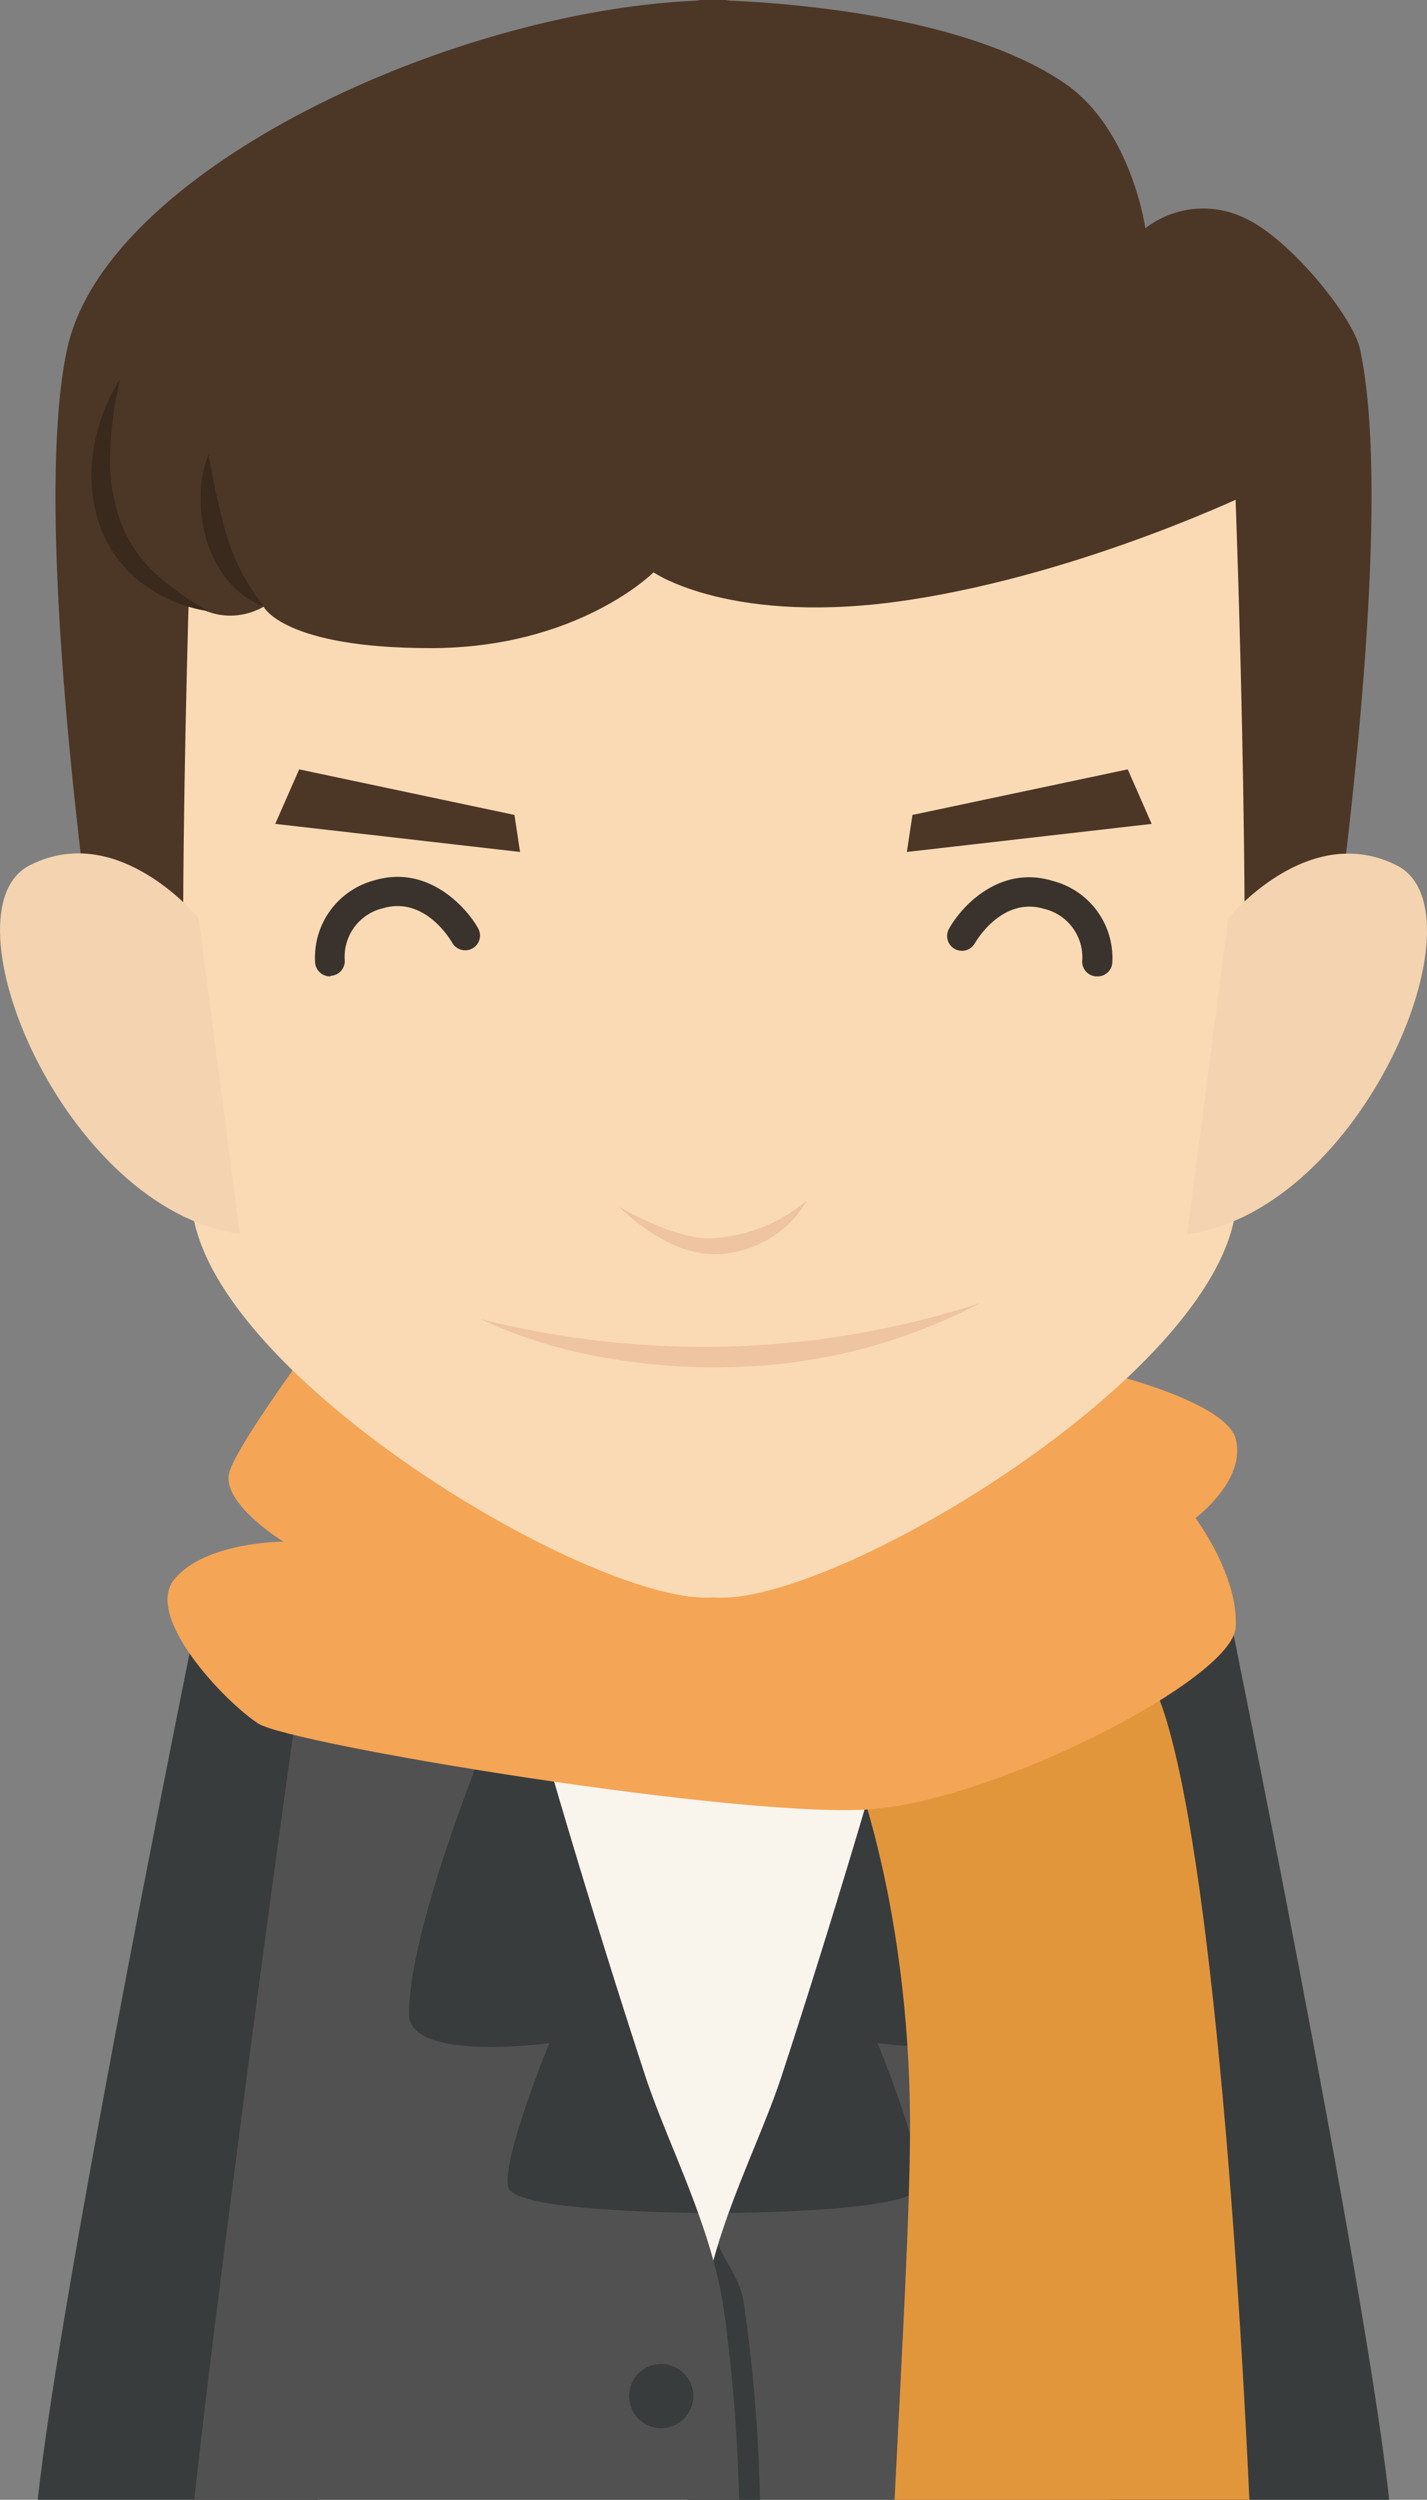 <svg xmlns="http://www.w3.org/2000/svg" viewBox="0 0 148.48 260"><rect x="0" y="0" width="148.48" height="260" fill="#808080" stroke="none"/><defs><style>.cls-1{fill:#f9f5ed;}.cls-2{fill:#393c3d;}.cls-3{fill:#515151;}.cls-4{fill:#e2963b;}.cls-5{fill:#f4a556;}.cls-6{fill:#4c3626;}.cls-7{fill:#f9dab4;}.cls-8{fill:#f4d3b0;}.cls-9{fill:#3a291d;}.cls-10{fill:#efc4a0;}.cls-11{fill:#3a332d;}</style></defs><title>资源 167</title><g id="图层_2" data-name="图层 2"><g id="Layer_1" data-name="Layer 1"><polygon class="cls-1" points="45.94 176.73 102.53 180.56 71.78 244.35 45.94 176.73"/><path class="cls-2" d="M3.93,260H33.06l9.2-84.34-21.37-9.49S6.25,237.9,3.93,260Z"/><path class="cls-2" d="M127.58,166.17l-21.37,9.49L115.42,260h29.12C142.22,237.9,127.58,166.17,127.58,166.17Z"/><path class="cls-3" d="M81.34,215.91c-2.33,7.11-7,15.64-8.19,24.4A176.66,176.66,0,0,0,71.57,260h56.69c-.77-6.85-1.68-14.43-2.65-22.17-3.89-31-8.65-64.67-8.65-64.67l-23.15,1.78S88.46,194.18,81.34,215.91Z"/><path class="cls-2" d="M71.57,260h7.51a166.14,166.14,0,0,0-1.75-20.88c-.41-2.05-1.78-3.76-2.59-5.66a43,43,0,0,0-1.59,6.85A176.66,176.66,0,0,0,71.57,260Z"/><path class="cls-2" d="M81.34,215.91c5.73-17.48,10.3-33.32,11.87-38.86l2.91-.32s9.8,22.68,9.8,32.77c0,5-14.61,3-14.61,3s5,12.12,4.28,15c-.53,2.13-13.34,2.58-19.75,2.67C77.67,225.07,79.93,220.23,81.34,215.91Z"/><path class="cls-3" d="M31.51,173.16s-4.76,33.65-8.64,64.67c-1,7.74-1.89,15.32-2.66,22.17H76.9a174.21,174.21,0,0,0-1.57-19.69c-1.25-8.76-5.86-17.29-8.2-24.4-7.12-21.73-12.46-41-12.46-41Z"/><path class="cls-2" d="M72.14,249.21a3.34,3.34,0,1,1-3.35-3.34A3.34,3.34,0,0,1,72.14,249.21Z"/><path class="cls-2" d="M67.13,215.91c-5.73-17.48-10.3-33.32-11.87-38.86l-2.91-.32s-9.79,22.68-9.79,32.77c0,5,14.6,3,14.6,3s-5,12.12-4.27,15c.53,2.13,13.34,2.58,19.74,2.67C70.8,225.07,68.55,220.23,67.13,215.91Z"/><path class="cls-4" d="M130,260c-1.7-36.95-5.48-80.05-11.08-86.48-9.62-11-31,7.84-31,7.84s6.77,15.31,6.77,39.89c0,8.58-.83,23.23-1.61,38.75Z"/><path class="cls-5" d="M35.6,135.5s-11,14.51-11.76,17.72,5.65,7.12,5.65,7.12-8.14,0-11.35,3.92,5.35,12.82,8.73,15,50.76,10,63.94,8.9,37.4-13.53,37.76-18.87-4.18-11.4-4.18-11.4,5.28-3.92,4.2-8.2-15.7-7.46-15.7-7.46Z"/><path class="cls-6" d="M141.49,36.25c-.73-3.31-7.3-11.46-12-13.58a9.88,9.88,0,0,0-10.32,1.07s-1.41-10.19-8.28-15C101.46,2.22,84.88.46,76,.07c-.19,0-.37-.07-.57-.07L74.24,0,73,0c-.21,0-.38.06-.57.07C46.53,1.21,11,17.87,7,36.25c-4.19,19.09,3.72,70,3.72,70h127S145.68,55.34,141.49,36.25Z"/><path class="cls-7" d="M128.53,51H20s-2.14,57.17,0,74.8,42.29,41.39,54.29,40.34c12,1.05,52.16-22.81,54.29-40.34S128.53,51,128.53,51Z"/><path class="cls-8" d="M20.67,95.5S12.35,85.29,3.09,90s3.56,35.8,21.85,38.33Z"/><path class="cls-8" d="M127.81,95.5s8.31-10.21,17.58-5.46-3.56,35.8-21.86,38.33Z"/><path class="cls-6" d="M17.74,45.64s-4.63,9.26,0,15,9.69,2.46,9.69,2.46,2.06,4.31,17.38,4.31S68,59.53,68,59.53s8.2,5.7,26.72,2.85,36-11.39,36-11.39l2.14-13.18L76.87,27.12,30.92,35.31Z"/><path class="cls-9" d="M12.47,39.5a41.34,41.34,0,0,0-1,7.21,19.54,19.54,0,0,0,.84,6.89,14.29,14.29,0,0,0,3.56,5.78,27.66,27.66,0,0,0,5.87,4.2,15.39,15.39,0,0,1-7-2.95,13.09,13.09,0,0,1-4.5-6.37,16.26,16.26,0,0,1-.46-7.73A18.45,18.45,0,0,1,12.47,39.5Z"/><path class="cls-9" d="M21.71,47.25a73.17,73.17,0,0,0,1.85,8.37,22.94,22.94,0,0,0,1.54,3.82,25.36,25.36,0,0,0,2.33,3.62,8.61,8.61,0,0,1-3.72-2.69,12.27,12.27,0,0,1-2.19-4.11,14.72,14.72,0,0,1-.64-4.55A11.93,11.93,0,0,1,21.71,47.25Z"/><path class="cls-10" d="M84,124.81a11.23,11.23,0,0,1-9.75,5.63c-5.11,0-9.83-4.93-9.83-4.93s5.46,3.29,9.44,3.29A16.55,16.55,0,0,0,84,124.81Z"/><path class="cls-11" d="M34.33,101.55a1.55,1.55,0,0,1-1.54-1.4A8.3,8.3,0,0,1,39,91.55c5.4-1.59,9.39,2.61,10.75,5a1.54,1.54,0,0,1-.6,2.1,1.56,1.56,0,0,1-2.1-.6c-.11-.2-2.81-4.87-7.18-3.59a5.17,5.17,0,0,0-4,5.35,1.55,1.55,0,0,1-1.4,1.68Z"/><polygon class="cls-6" points="53.53 84.76 54.11 88.61 28.64 85.69 31.13 80.02 53.53 84.76"/><polygon class="cls-6" points="94.94 84.76 94.36 88.61 119.83 85.69 117.34 80.02 94.94 84.76"/><path class="cls-11" d="M114.15,101.55H114a1.54,1.54,0,0,1-1.39-1.67,5.18,5.18,0,0,0-4-5.36c-4.37-1.28-7.06,3.39-7.18,3.59a1.54,1.54,0,0,1-2.69-1.5c1.35-2.44,5.34-6.64,10.75-5a8.28,8.28,0,0,1,6.24,8.6A1.53,1.53,0,0,1,114.15,101.55Z"/><path class="cls-10" d="M50,137.19a92.7,92.7,0,0,0,13,2.33,93,93,0,0,0,39-4,58.17,58.17,0,0,1-25.81,6.66,64.66,64.66,0,0,1-13.4-1A50.19,50.19,0,0,1,50,137.19Z"/></g></g></svg>